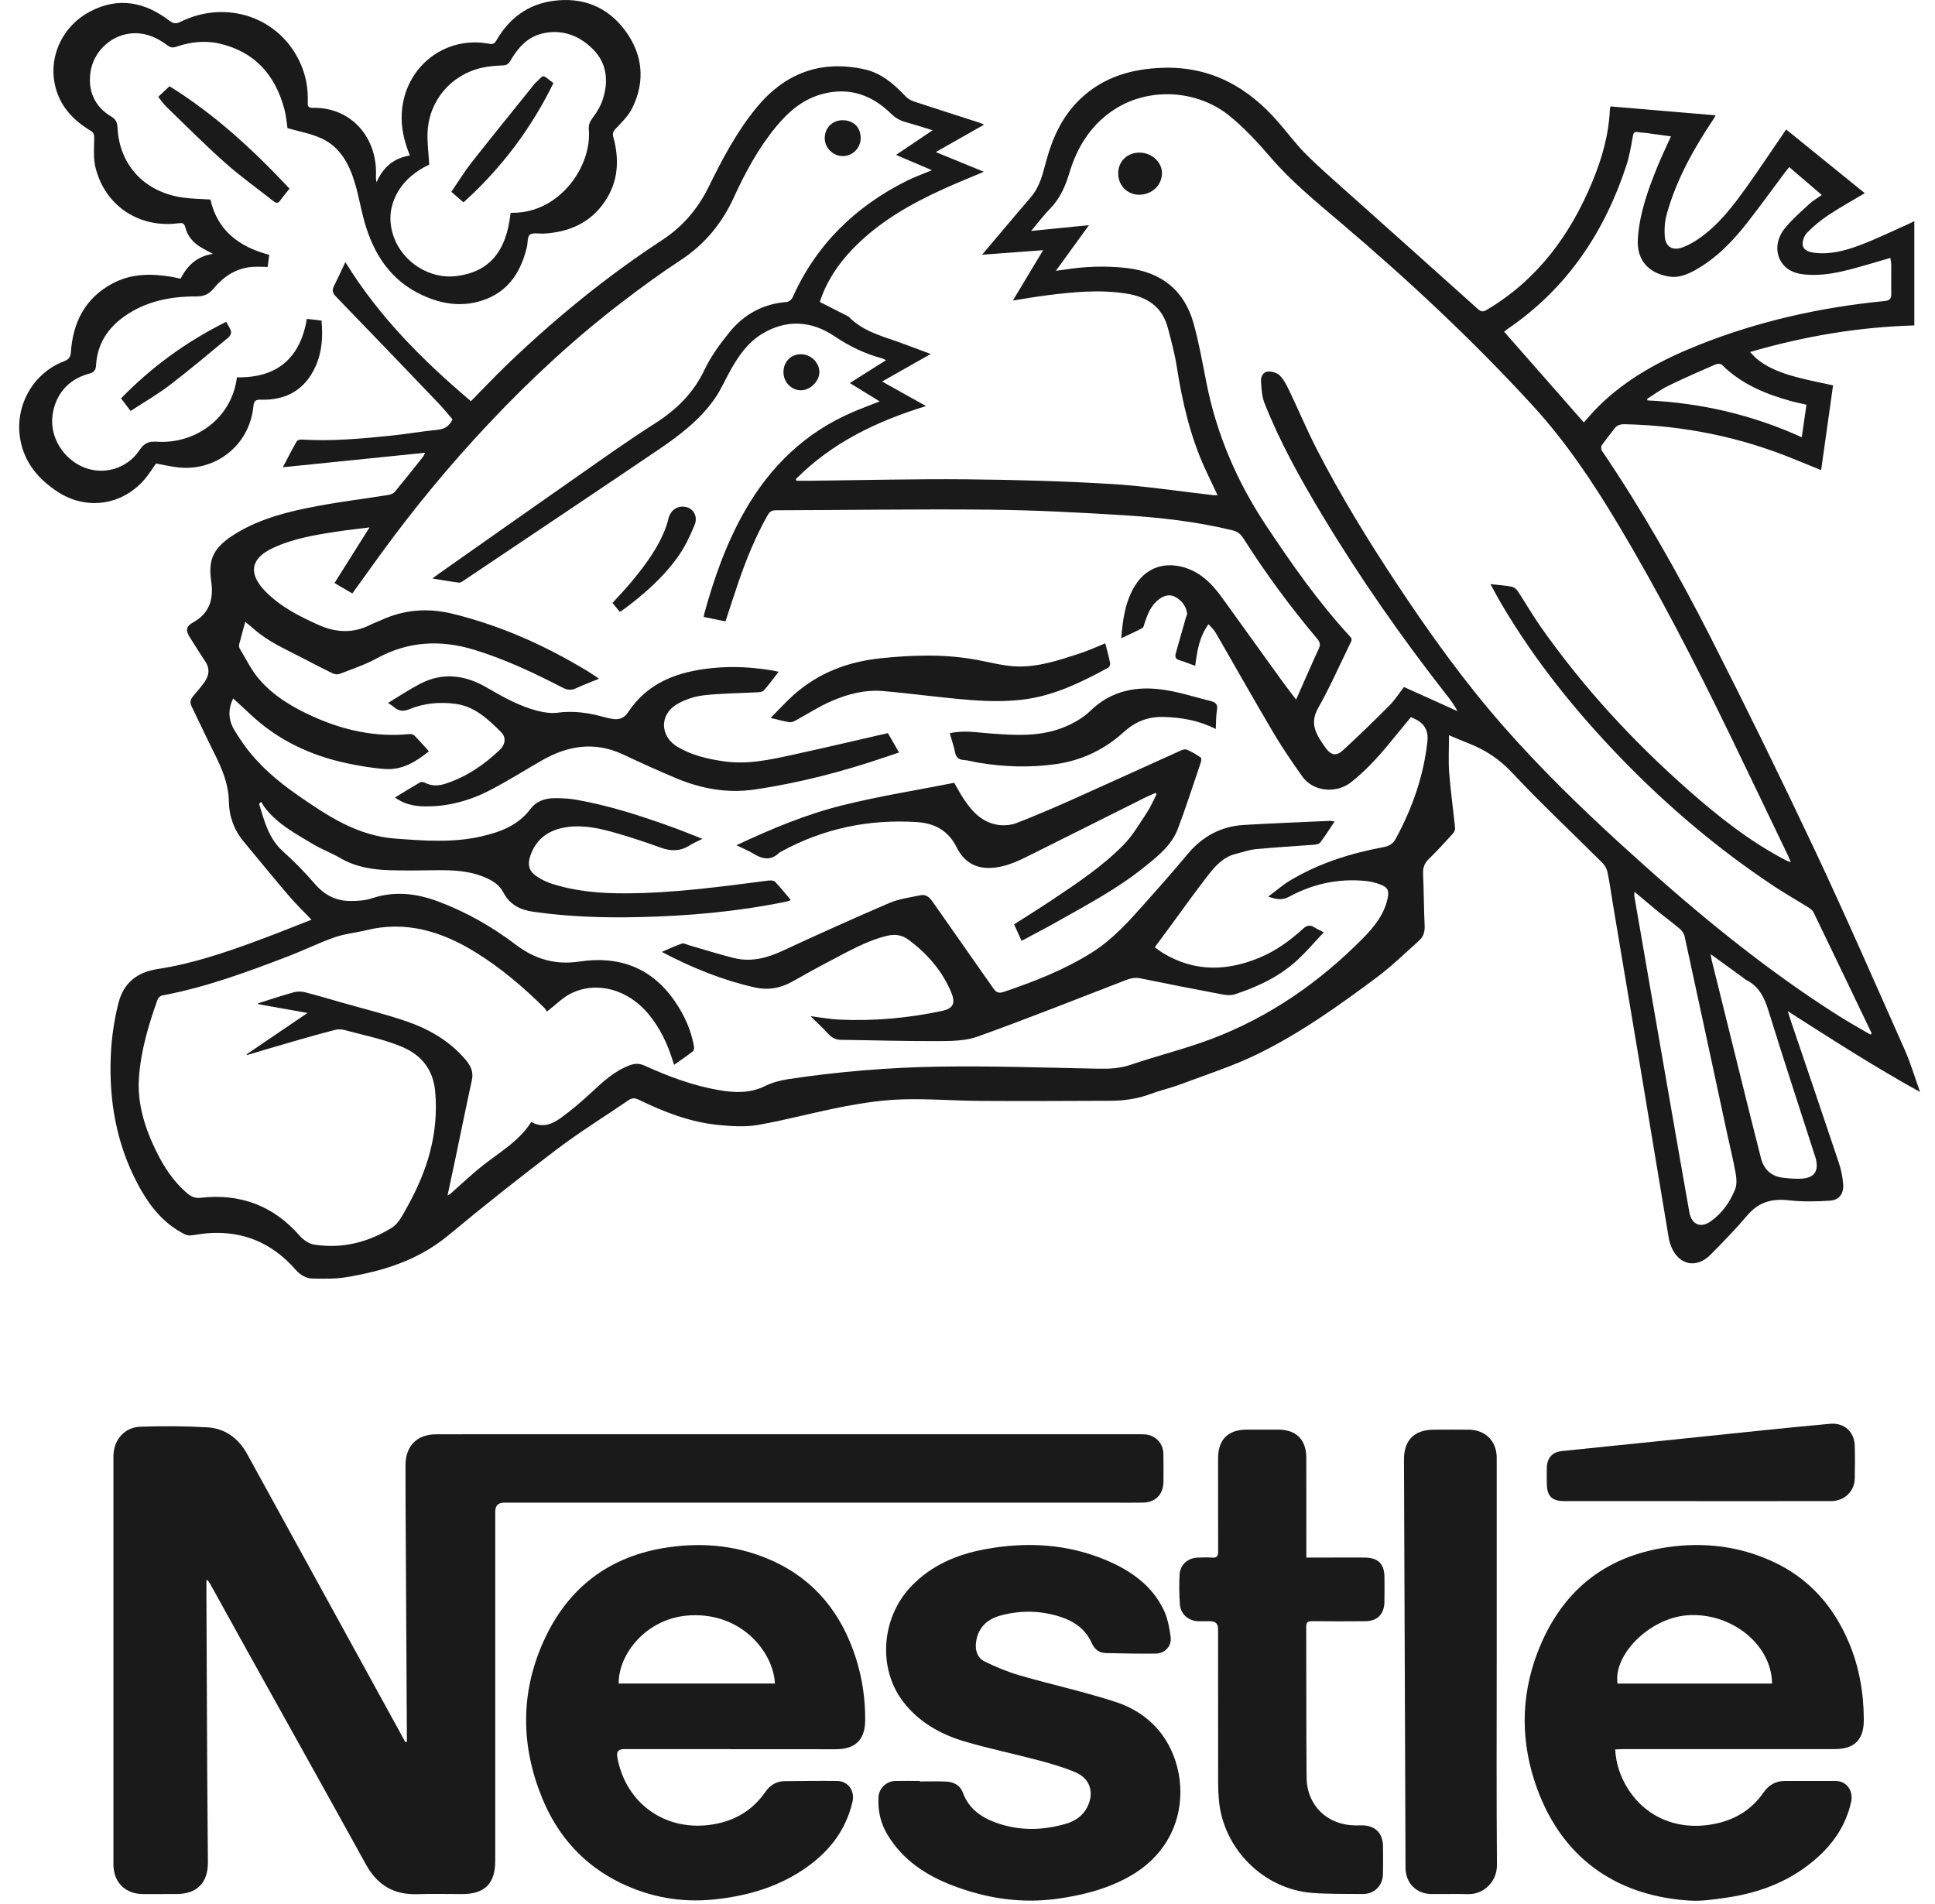 <svg xmlns:xlink="http://www.w3.org/1999/xlink" width="63" height="62" viewBox="0 0 63 62" fill="none" xmlns="http://www.w3.org/2000/svg" class="text-[#1B1A1A]"><g clip-path="url(#clip0_1719_19153)" fill="none"><path d="M32.977 9.785C33.306 9.239 33.621 8.712 33.962 8.146C33.282 8.197 32.647 8.244 31.974 8.294C32.236 7.984 32.477 7.698 32.718 7.413C32.998 7.083 33.277 6.75 33.561 6.422C33.861 6.076 33.954 5.641 34.069 5.219C34.275 4.468 34.592 3.78 35.161 3.233C35.919 2.503 36.852 2.237 37.879 2.207C39.431 2.163 40.636 2.841 41.624 3.982C41.921 4.324 42.191 4.691 42.51 5.011C42.936 5.438 43.394 5.833 43.844 6.237C45.268 7.511 46.695 8.782 48.116 10.06C48.224 10.157 48.288 10.159 48.407 10.088C50.054 9.11 51.123 7.657 51.845 5.914C52.159 5.155 52.383 4.375 52.415 3.548C52.416 3.53 52.425 3.512 52.438 3.465C53.568 3.56 54.7 3.656 55.858 3.755C55.828 3.807 55.808 3.849 55.782 3.887C55.138 4.85 54.577 5.855 54.264 6.979C54.201 7.206 54.184 7.458 54.201 7.694C54.226 8.03 54.444 8.168 54.763 8.06C54.952 7.996 55.133 7.892 55.299 7.778C55.952 7.33 56.423 6.709 56.876 6.075C57.261 5.537 57.628 4.984 58.002 4.437C58.049 4.37 58.095 4.301 58.154 4.215C59.012 4.91 59.86 5.598 60.714 6.289C60.31 6.53 59.905 6.755 59.521 7.009C59.273 7.174 59.039 7.367 58.833 7.58C58.74 7.675 58.672 7.86 58.695 7.986C58.726 8.161 58.919 8.212 59.089 8.232C59.597 8.292 60.081 8.16 60.544 7.987C61.101 7.778 61.639 7.513 62.185 7.271C62.229 7.252 62.271 7.227 62.327 7.198V10.595C60.517 10.649 58.754 10.942 56.978 11.462C57.077 11.561 57.148 11.646 57.233 11.712C57.659 12.046 58.165 12.198 58.679 12.326C58.999 12.406 59.323 12.469 59.681 12.547C59.553 13.455 59.425 14.366 59.293 15.306C59.004 15.189 58.735 15.082 58.469 14.972C56.685 14.231 54.826 13.855 52.897 13.812C52.748 13.808 52.642 13.845 52.555 13.965C52.423 14.145 52.278 14.315 52.152 14.498C52.124 14.539 52.126 14.633 52.155 14.675C53.466 16.609 54.617 18.637 55.676 20.716C56.846 23.016 57.982 25.334 59.082 27.668C60.097 29.824 61.05 32.01 62.018 34.188C62.206 34.611 62.336 35.059 62.513 35.553C61.015 34.727 59.621 33.826 58.206 32.922C58.245 33.045 58.282 33.168 58.324 33.289C58.841 34.816 59.363 36.342 59.873 37.871C59.947 38.092 59.994 38.328 60.01 38.56C60.032 38.865 59.883 39.071 59.582 39.092C59.134 39.123 58.677 39.129 58.232 39.08C57.688 39.019 57.255 39.139 56.89 39.57C56.512 40.017 56.102 40.438 55.689 40.854C55.229 41.316 54.654 41.188 54.411 40.586C54.376 40.498 54.348 40.404 54.332 40.311C54.023 38.462 53.717 36.612 53.408 34.764C53.109 32.978 52.808 31.193 52.508 29.407C52.453 29.074 52.408 28.738 52.339 28.407C52.317 28.297 52.256 28.179 52.177 28.1C51.19 27.114 50.17 26.159 49.216 25.142C48.803 24.702 48.34 24.406 47.797 24.195C47.603 24.12 47.413 24.037 47.177 23.939C47.177 24.373 47.153 24.767 47.183 25.157C47.229 25.76 47.314 26.359 47.375 26.96C47.38 27.017 47.346 27.094 47.305 27.138C47.047 27.421 46.791 27.705 46.516 27.971C46.369 28.113 46.324 28.263 46.333 28.463C46.359 29.024 46.357 29.586 46.384 30.147C46.393 30.345 46.338 30.505 46.201 30.627C45.741 31.039 45.297 31.472 44.803 31.839C43.572 32.756 42.318 33.65 40.935 34.324C40.133 34.715 39.273 34.989 38.435 35.304C38.114 35.425 37.776 35.5 37.454 35.62C37.03 35.779 36.592 35.839 36.145 35.84C34.733 35.845 33.321 35.853 31.909 35.844C31.069 35.839 30.229 35.769 29.39 35.794C28.764 35.812 28.134 35.903 27.517 36.02C26.568 36.2 25.634 36.458 24.684 36.626C24.261 36.7 23.809 36.669 23.377 36.626C22.468 36.535 21.624 36.208 20.808 35.811C20.688 35.753 20.589 35.736 20.474 35.815C19.686 36.353 18.872 36.857 18.112 37.433C16.92 38.336 15.747 39.267 14.596 40.222C13.616 41.035 12.466 41.39 11.249 41.588C10.902 41.644 10.541 41.633 10.187 41.628C9.957 41.624 9.774 41.511 9.614 41.329C8.849 40.457 7.886 40.057 6.726 40.155C6.549 40.17 6.374 40.209 6.197 40.224C6.134 40.23 6.061 40.21 6.004 40.181C5.379 39.864 4.942 39.357 4.6 38.76C3.871 37.488 3.576 36.109 3.599 34.651C3.609 33.979 3.688 33.323 3.854 32.667C4.031 31.965 4.5 31.648 5.142 31.549C6.269 31.377 7.338 31.012 8.4 30.62C8.978 30.407 9.549 30.175 10.142 29.945C9.884 29.674 9.632 29.432 9.406 29.168C8.909 28.587 8.427 27.994 7.938 27.406C7.623 27.029 7.46 26.584 7.452 26.104C7.442 25.52 7.223 25.016 6.971 24.513C6.72 24.012 6.485 23.502 6.238 22.999C6.175 22.87 6.201 22.77 6.288 22.667C6.415 22.516 6.545 22.366 6.659 22.205C6.812 21.989 6.839 21.765 6.68 21.53C6.505 21.271 6.343 21.004 6.175 20.741C6.039 20.526 6.057 20.393 6.283 20.268C6.818 19.972 6.959 19.516 6.878 18.942C6.78 18.249 6.896 17.841 7.7 17.357C8.513 16.866 9.426 16.646 10.346 16.474C11.108 16.331 11.879 16.237 12.645 16.115C12.719 16.103 12.81 16.067 12.856 16.011C13.169 15.634 13.473 15.248 13.779 14.865C13.793 14.847 13.8 14.823 13.841 14.741C12.278 14.9 10.761 15.055 9.209 15.213C9.368 14.912 9.505 14.641 9.655 14.377C9.677 14.337 9.758 14.308 9.81 14.311C10.786 14.371 11.757 14.285 12.726 14.185C13.231 14.133 13.733 14.044 14.239 13.995C14.465 13.972 14.623 13.886 14.734 13.655C14.59 13.489 14.441 13.302 14.276 13.129C13.166 11.968 12.055 10.809 10.938 9.656C10.827 9.541 10.803 9.452 10.873 9.313C10.999 9.065 11.114 8.81 11.245 8.534C12.338 10.312 13.762 11.732 15.333 13.062C15.739 12.649 16.114 12.252 16.508 11.873C18.069 10.373 19.74 9.007 21.551 7.822C22.229 7.379 22.72 6.801 23.076 6.078C23.52 5.174 23.99 4.281 24.635 3.499C25.554 2.384 26.718 1.946 28.137 2.255C28.688 2.374 29.098 2.73 29.477 3.129C29.547 3.203 29.643 3.266 29.739 3.298C30.446 3.532 31.155 3.757 31.863 3.986C31.915 4.003 31.965 4.026 32.043 4.057C31.517 4.356 31.015 4.64 30.467 4.951C31.01 5.174 31.51 5.379 32.033 5.593C31.581 5.784 31.148 5.957 30.724 6.15C29.633 6.645 28.602 7.234 27.761 8.107C27.278 8.608 26.902 9.178 26.692 9.831C27.001 9.988 27.299 10.14 27.598 10.292C27.609 10.297 27.622 10.302 27.63 10.311C28.123 10.818 28.794 10.961 29.42 11.196C29.704 11.303 29.988 11.408 30.303 11.525C29.768 11.829 29.262 12.115 28.72 12.422C29.206 12.694 29.661 12.948 30.15 13.221C28.54 13.716 27.089 14.413 25.915 15.596C25.918 15.615 25.922 15.634 25.925 15.653C26.062 15.653 26.198 15.654 26.334 15.653C28.04 15.635 29.746 15.591 31.451 15.606C33.028 15.62 34.606 15.664 36.18 15.758C37.289 15.824 38.392 15.997 39.498 16.122C39.541 16.127 39.585 16.122 39.642 16.122C39.499 15.822 39.358 15.532 39.224 15.238C38.746 14.184 38.49 13.07 38.312 11.931C38.247 11.51 38.133 11.097 38.025 10.684C37.843 9.984 37.347 9.663 36.663 9.557C35.796 9.423 34.937 9.507 34.077 9.616C33.719 9.661 33.363 9.725 32.978 9.785L32.977 9.785ZM8.405 32.694C8.404 32.685 8.404 32.675 8.403 32.666C8.789 32.545 9.173 32.416 9.563 32.308C9.678 32.276 9.815 32.277 9.931 32.307C10.331 32.408 10.727 32.528 11.124 32.641C11.833 32.844 12.551 33.018 13.247 33.258C13.918 33.49 14.539 33.836 15.034 34.364C15.243 34.586 15.441 34.814 15.363 35.169C15.175 36.028 15.002 36.89 14.821 37.751C14.741 38.133 14.658 38.516 14.571 38.923C14.618 38.899 14.637 38.894 14.649 38.883C14.987 38.585 15.314 38.273 15.664 37.991C16.231 37.533 16.886 37.178 17.297 36.529C17.647 36.732 17.967 36.609 18.246 36.408C18.595 36.156 18.926 35.874 19.243 35.58C19.627 35.224 20.004 34.868 20.509 34.682C20.682 34.618 20.826 34.622 20.997 34.7C21.769 35.051 22.561 35.347 23.401 35.492C23.917 35.582 24.418 35.603 24.911 35.359C25.141 35.246 25.402 35.176 25.657 35.137C27.295 34.889 28.946 34.753 30.6 34.728C32.311 34.703 34.025 34.762 35.737 34.795C36.101 34.802 36.448 34.791 36.803 34.671C37.675 34.374 38.575 34.155 39.435 33.83C41.32 33.118 42.944 31.994 44.362 30.562C44.731 30.189 45.051 29.8 45.173 29.274C45.234 29.009 45.196 28.892 44.94 28.798C44.787 28.741 44.623 28.698 44.461 28.683C43.581 28.597 42.748 28.774 41.976 29.194C41.748 29.318 41.561 29.287 41.291 29.192C41.551 28.999 41.766 28.81 42.008 28.665C42.943 28.107 43.965 27.784 45.028 27.585C45.218 27.55 45.347 27.485 45.443 27.308C45.983 26.311 46.354 25.262 46.474 24.13C46.511 23.784 46.37 23.542 46.051 23.402C46.017 23.387 45.984 23.371 45.937 23.35C45.777 23.545 45.618 23.734 45.462 23.927C45.014 24.483 44.551 25.028 43.985 25.471C43.499 25.851 42.752 25.772 42.405 25.287C42.069 24.815 41.741 24.335 41.447 23.836C40.811 22.762 40.201 21.673 39.575 20.593C39.521 20.5 39.434 20.425 39.347 20.323C39.039 20.744 38.978 21.205 38.913 21.679C38.728 21.612 38.564 21.543 38.395 21.494C38.271 21.457 38.25 21.381 38.279 21.277C38.388 20.885 38.5 20.494 38.612 20.103C38.625 20.055 38.658 20.003 38.65 19.959C38.608 19.726 38.474 19.551 38.27 19.438C38.087 19.336 37.912 19.388 37.751 19.501C37.48 19.692 37.367 19.983 37.268 20.282C37.248 20.341 37.236 20.426 37.193 20.449C36.979 20.564 36.755 20.662 36.506 20.78C36.556 20.145 36.64 19.562 36.969 19.045C37.303 18.523 37.83 18.308 38.437 18.444C39.035 18.578 39.438 18.975 39.781 19.45C40.446 20.37 41.106 21.292 41.77 22.211C41.902 22.393 42.041 22.57 42.198 22.778C42.455 22.2 42.69 21.657 42.937 21.121C42.997 20.99 42.978 20.909 42.888 20.801C42.016 19.766 41.214 18.679 40.488 17.537C40.397 17.393 40.296 17.307 40.126 17.266C38.965 16.984 37.783 16.849 36.596 16.776C35.13 16.685 33.661 16.608 32.193 16.594C29.882 16.572 27.571 16.608 25.26 16.614C25.135 16.614 25.064 16.652 25.002 16.76C24.605 17.454 24.306 18.191 24.046 18.945C23.901 19.366 23.766 19.79 23.621 20.231C23.382 20.182 23.15 20.135 22.91 20.086C22.921 20.028 22.926 19.997 22.934 19.967C23.254 18.802 23.656 17.67 24.259 16.617C25.08 15.187 26.208 14.093 27.73 13.432C28.02 13.306 28.317 13.198 28.642 13.069C28.309 12.865 27.998 12.673 27.669 12.472C28.069 12.219 28.445 11.98 28.848 11.726C28.784 11.696 28.757 11.679 28.728 11.671C28.167 11.52 27.66 11.279 27.17 10.948C26.419 10.441 25.598 10.385 24.796 10.88C24.338 11.162 24.042 11.595 23.784 12.054C23.615 12.354 23.479 12.675 23.286 12.957C22.801 13.662 22.128 14.174 21.43 14.646C19.327 16.069 17.216 17.481 15.107 18.896C15.056 18.931 14.991 18.977 14.938 18.97C14.662 18.935 14.389 18.885 14.077 18.834C14.163 18.771 14.217 18.729 14.273 18.69C15.758 17.646 17.24 16.599 18.728 15.56C19.589 14.958 20.444 14.346 21.329 13.783C22.026 13.339 22.574 12.801 22.936 12.043C23.147 11.6 23.446 11.19 23.758 10.807C24.232 10.228 24.854 9.889 25.616 9.832C25.683 9.827 25.775 9.752 25.804 9.687C26.576 7.96 27.848 6.725 29.522 5.888C29.775 5.761 30.043 5.667 30.342 5.542C29.942 5.371 29.57 5.212 29.173 5.043C29.578 4.77 29.951 4.52 30.365 4.241C30.038 4.141 29.757 4.05 29.472 3.971C29.29 3.92 29.144 3.832 29.006 3.697C28.396 3.1 27.675 2.839 26.825 3.047C26.163 3.209 25.674 3.628 25.255 4.14C24.685 4.836 24.261 5.623 23.889 6.435C23.5 7.282 22.94 7.96 22.158 8.472C21.509 8.898 20.879 9.356 20.263 9.829C18.707 11.02 17.271 12.348 15.928 13.775C14.655 15.127 13.474 16.554 12.383 18.057C12.081 18.474 11.781 18.892 11.471 19.322C11.282 19.211 11.098 19.103 10.891 18.982C11.27 18.38 11.64 17.792 12.031 17.172C11.662 17.218 11.328 17.254 10.996 17.304C10.273 17.413 9.549 17.531 8.879 17.845C8.162 18.181 8.077 18.669 8.625 19.238C9.118 19.749 9.734 20.061 10.37 20.346C10.94 20.601 11.497 20.628 12.061 20.341C12.168 20.287 12.284 20.249 12.393 20.198C13.149 19.846 13.927 19.786 14.738 19.984C16.304 20.367 17.753 21.019 19.128 21.85C19.25 21.923 19.365 22.006 19.502 22.098C19.229 22.211 18.986 22.303 18.751 22.411C18.598 22.481 18.47 22.468 18.32 22.39C17.392 21.913 16.452 21.465 15.45 21.159C14.351 20.823 13.3 20.872 12.274 21.432C11.892 21.641 11.47 21.78 11.062 21.941C10.997 21.966 10.898 21.957 10.834 21.926C10.496 21.762 10.163 21.587 9.83 21.414C9.293 21.136 8.737 20.893 8.275 20.488C8.182 20.407 8.086 20.329 7.986 20.247C7.915 20.505 7.848 20.737 7.789 20.971C7.778 21.016 7.782 21.079 7.806 21.118C8.006 21.448 8.176 21.805 8.423 22.097C8.9 22.66 9.528 23.031 10.195 23.331C11.194 23.78 12.232 24.01 13.332 23.9C13.385 23.895 13.459 23.914 13.494 23.95C13.654 24.112 13.803 24.284 13.965 24.461C13.539 24.806 13.091 25.077 12.537 25.038C12.121 25.009 11.706 24.937 11.297 24.851C10.104 24.599 9.035 24.092 8.139 23.246C7.958 23.075 7.773 22.908 7.59 22.74C7.421 23.096 7.431 23.439 7.63 23.769C7.741 23.955 7.862 24.136 7.99 24.31C8.461 24.95 9.061 25.451 9.707 25.9C10.671 26.57 11.639 27.213 12.872 27.304C13.81 27.373 14.74 27.445 15.665 27.234C16.281 27.093 16.863 26.88 17.265 26.345C17.467 26.077 17.755 25.987 18.072 25.987C18.3 25.987 18.531 25.998 18.756 26.038C19.83 26.225 20.864 26.562 21.887 26.93C22.206 27.045 22.519 27.175 22.868 27.311C22.692 27.402 22.557 27.459 22.433 27.537C22.131 27.724 21.828 27.714 21.501 27.595C21.042 27.428 20.576 27.274 20.107 27.137C19.575 26.982 19.031 26.851 18.471 26.928C17.894 27.007 17.457 27.292 17.264 27.871C17.162 28.181 17.233 28.384 17.51 28.558C17.648 28.646 17.801 28.719 17.956 28.769C18.74 29.024 19.551 29.089 20.368 29.086C21.925 29.081 23.464 28.871 25.004 28.672C25.079 28.663 25.188 28.661 25.23 28.704C25.41 28.89 25.57 29.095 25.743 29.299C25.713 29.317 25.699 29.331 25.683 29.335C25.634 29.348 25.584 29.359 25.534 29.369C23.97 29.686 22.386 29.825 20.794 29.86C19.649 29.886 18.505 29.849 17.366 29.686C16.932 29.624 16.597 29.457 16.388 29.055C16.276 28.84 16.088 28.704 15.865 28.6C15.328 28.349 14.761 28.326 14.185 28.334C13.683 28.341 13.18 28.348 12.679 28.333C12.123 28.316 11.581 28.229 11.085 27.941C10.799 27.775 10.485 27.658 10.201 27.489C9.635 27.15 9.043 26.839 8.627 26.3C8.581 26.24 8.546 26.172 8.505 26.108C8.482 26.129 8.458 26.15 8.434 26.17C8.606 26.73 8.744 27.299 9.215 27.722C9.579 28.049 9.925 28.4 10.244 28.771C10.552 29.13 10.922 29.33 11.384 29.335C11.629 29.338 11.887 29.321 12.116 29.245C12.857 29 13.57 29.089 14.28 29.356C15.187 29.697 16.02 30.172 16.79 30.756C17.41 31.228 18.081 31.425 18.863 31.307C20.147 31.113 21.213 31.499 21.97 32.598C22.276 33.043 22.499 33.528 22.594 34.065C22.603 34.117 22.594 34.202 22.561 34.228C22.366 34.379 22.162 34.517 21.947 34.669C21.927 34.608 21.914 34.568 21.901 34.527C21.728 33.974 21.482 33.459 21.11 33.011C20.449 32.217 19.437 31.932 18.595 32.343C18.32 32.477 18.095 32.715 17.806 32.937C17.8 32.927 17.773 32.865 17.729 32.821C17.043 32.143 16.313 31.519 15.49 31.01C14.385 30.326 13.218 29.965 11.91 30.289C11.571 30.372 11.216 30.404 10.889 30.519C10.38 30.698 9.894 30.94 9.389 31.133C8.047 31.649 6.699 32.146 5.279 32.412C5.224 32.422 5.153 32.481 5.134 32.533C4.839 33.357 4.589 34.196 4.525 35.073C4.462 35.937 4.719 36.737 5.096 37.502C5.337 37.991 5.634 38.443 6.045 38.809C6.182 38.932 6.316 39.024 6.532 38.999C7.816 38.852 8.897 39.249 9.757 40.235C9.874 40.369 10.06 40.497 10.229 40.523C11.14 40.666 11.993 40.449 12.763 39.969C12.985 39.83 13.124 39.533 13.262 39.287C13.912 38.125 14.291 36.903 14.169 35.54C14.103 34.798 13.694 34.338 13.083 34.081C12.484 33.83 11.831 33.704 11.199 33.532C11.105 33.507 10.993 33.511 10.898 33.535C10.479 33.643 10.063 33.759 9.648 33.879C9.112 34.033 8.578 34.193 8.043 34.351L8.03 34.327C8.675 33.888 9.32 33.45 10.013 32.98C9.433 32.877 8.918 32.786 8.403 32.694L8.405 32.694ZM60.902 33.688C60.914 33.673 60.926 33.659 60.938 33.644C60.308 32.329 59.679 31.014 59.044 29.701C59.012 29.634 58.935 29.581 58.867 29.538C58.511 29.316 58.145 29.109 57.794 28.878C55.975 27.676 54.319 26.277 52.801 24.711C51.315 23.178 49.982 21.525 48.894 19.681C48.772 19.476 48.662 19.264 48.526 19.018C48.787 19.047 49.003 19.061 49.214 19.101C49.288 19.114 49.37 19.177 49.412 19.241C49.665 19.624 49.893 20.024 50.156 20.399C51.543 22.376 53.169 24.138 54.978 25.732C55.959 26.597 56.983 27.406 58.15 28.012C58.19 28.033 58.234 28.045 58.307 28.073C58.267 27.98 58.245 27.922 58.218 27.866C57.589 26.556 56.964 25.246 56.33 23.939C55.195 21.599 54.007 19.287 52.671 17.054C51.859 15.696 50.982 14.385 49.908 13.212C47.954 11.078 45.845 9.112 43.643 7.243C42.852 6.571 42.049 5.915 41.367 5.122C40.957 4.646 40.525 4.176 40.04 3.78C38.982 2.915 37.421 2.839 36.305 3.549C35.532 4.042 35.074 4.771 34.816 5.633C34.685 6.067 34.511 6.466 34.187 6.796C33.98 7.006 33.802 7.246 33.572 7.519C34.224 7.454 34.817 7.395 35.455 7.331C35.084 7.843 34.745 8.311 34.377 8.818C34.493 8.802 34.548 8.795 34.604 8.786C35.293 8.676 35.983 8.647 36.678 8.726C37.801 8.855 38.558 9.437 38.863 10.537C39.035 11.162 39.15 11.803 39.275 12.441C39.606 14.128 40.269 15.675 41.218 17.104C42.058 18.368 42.926 19.611 43.959 20.728C44.039 20.814 44 20.871 43.963 20.945C43.618 21.649 43.303 22.369 42.918 23.05C42.703 23.43 42.762 23.731 42.964 24.057C43.024 24.154 43.087 24.251 43.154 24.343C43.335 24.592 43.504 24.631 43.728 24.425C44.242 23.952 44.745 23.465 45.238 22.969C45.415 22.792 45.551 22.573 45.71 22.368C46.297 22.633 46.875 22.893 47.453 23.154C47.35 22.954 47.227 22.792 47.102 22.633C45.632 20.754 44.267 18.802 43.039 16.756C42.336 15.586 41.671 14.395 41.169 13.123C41.084 12.905 41.071 12.654 41.056 12.416C41.046 12.273 41.12 12.111 41.275 12.098C41.404 12.088 41.577 12.135 41.664 12.222C41.798 12.357 41.891 12.541 41.975 12.717C42.275 13.343 42.544 13.985 42.86 14.603C43.636 16.119 44.527 17.569 45.465 18.989C46.542 20.617 47.677 22.203 48.968 23.669C50.144 25.005 51.416 26.248 52.729 27.448C54.97 29.495 57.289 31.445 59.859 33.071C60.201 33.288 60.554 33.483 60.903 33.688L60.902 33.688ZM51.566 13.754C51.709 13.596 51.86 13.415 52.026 13.249C52.96 12.318 54.099 11.714 55.305 11.233C57.249 10.457 59.274 10.006 61.354 9.802C61.511 9.787 61.58 9.733 61.577 9.57C61.57 9.251 61.578 8.932 61.575 8.613C61.575 8.547 61.558 8.481 61.546 8.397C61.333 8.46 61.145 8.517 60.955 8.571C60.265 8.767 59.579 8.992 58.846 8.944C58.526 8.924 58.227 8.85 58.024 8.571C57.796 8.258 57.807 7.811 58.109 7.435C58.342 7.146 58.63 6.899 58.904 6.644C59.021 6.535 59.166 6.454 59.314 6.349C58.949 6.036 58.604 5.74 58.254 5.44C58.197 5.509 58.157 5.558 58.119 5.608C57.714 6.149 57.319 6.698 56.903 7.23C56.419 7.851 55.878 8.417 55.177 8.802C54.916 8.946 54.635 9.054 54.338 9.004C53.703 8.898 53.274 8.502 53.326 7.754C53.385 6.916 53.671 6.137 53.986 5.37C54.114 5.061 54.259 4.759 54.403 4.44C54.113 4.4 53.843 4.362 53.573 4.327C53.497 4.317 53.419 4.32 53.345 4.304C53.225 4.278 53.183 4.312 53.161 4.441C53.105 4.761 53.05 5.085 52.95 5.392C52.232 7.575 51.012 9.396 49.093 10.705C49.044 10.739 48.998 10.778 48.971 10.8C49.846 11.796 50.707 12.776 51.567 13.754L51.566 13.754ZM53.213 29.033C53.213 29.107 53.206 29.15 53.213 29.191C53.37 30.102 53.528 31.012 53.686 31.923C53.882 33.053 54.078 34.183 54.275 35.313C54.517 36.7 54.756 38.088 55.003 39.473C55.073 39.867 55.369 39.998 55.693 39.769C56.065 39.507 56.325 39.139 56.493 38.721C56.554 38.568 56.539 38.367 56.509 38.196C56.43 37.758 56.322 37.325 56.228 36.889C55.769 34.753 55.312 32.617 54.847 30.483C54.828 30.394 54.761 30.3 54.69 30.24C54.472 30.054 54.239 29.886 54.017 29.706C53.753 29.49 53.494 29.268 53.213 29.033L53.213 29.033ZM55.698 31.068C55.713 31.161 55.717 31.209 55.728 31.255C56.052 32.566 56.376 33.877 56.702 35.188C56.911 36.029 57.119 36.87 57.334 37.709C57.427 38.071 57.663 38.295 58.038 38.344C58.227 38.368 58.419 38.382 58.609 38.378C59.07 38.368 59.236 38.132 59.108 37.685C59.1 37.655 59.088 37.625 59.078 37.594C58.577 36.036 58.064 34.481 57.581 32.917C57.448 32.484 57.273 32.118 56.855 31.907C56.81 31.885 56.773 31.847 56.732 31.817C56.399 31.576 56.066 31.334 55.699 31.068H55.698ZM58.815 13.177C58.631 13.134 58.469 13.103 58.312 13.059C57.477 12.828 56.69 12.503 56.06 11.875C56.023 11.838 55.915 11.838 55.858 11.863C55.341 12.089 54.822 12.315 54.315 12.562C54.074 12.68 53.856 12.843 53.627 12.986C53.631 13.003 53.636 13.02 53.64 13.037C55.382 13.118 57.052 13.504 58.662 14.237C58.714 13.874 58.763 13.537 58.815 13.177V13.177Z" fill="#1B1A1A"></path><path d="M6.721 51.454C6.721 51.636 6.721 51.818 6.721 51.999C6.729 53.876 6.736 55.752 6.746 57.629C6.751 58.63 6.763 59.63 6.769 60.631C6.774 61.303 6.414 61.666 5.75 61.667C5.387 61.668 5.024 61.671 4.661 61.669C4.073 61.665 3.693 61.287 3.693 60.695C3.691 56.27 3.691 51.845 3.693 47.42C3.693 46.887 4.047 46.469 4.574 46.452C5.298 46.429 6.025 46.43 6.747 46.472C7.323 46.506 7.76 46.822 8.042 47.333C8.652 48.438 9.258 49.544 9.865 50.65C10.904 52.544 11.944 54.437 12.984 56.331C13.054 56.458 13.123 56.587 13.192 56.715C13.21 56.714 13.229 56.712 13.247 56.711C13.247 56.642 13.247 56.574 13.247 56.505C13.233 53.998 13.219 51.49 13.205 48.983C13.203 48.562 13.203 48.14 13.202 47.719C13.2 47.082 13.57 46.701 14.205 46.699C15.249 46.696 16.294 46.698 17.338 46.698C23.905 46.698 30.471 46.698 37.038 46.698C37.121 46.698 37.203 46.695 37.286 46.702C37.627 46.733 37.872 46.992 37.878 47.336C37.883 47.643 37.884 47.949 37.88 48.256C37.874 48.654 37.619 48.914 37.221 48.923C36.897 48.93 36.572 48.925 36.247 48.925C29.636 48.925 23.025 48.925 16.414 48.925C16.221 48.925 16.125 49.021 16.124 49.213C16.124 53.006 16.124 56.798 16.124 60.592C16.124 61.326 15.782 61.669 15.048 61.669C14.564 61.669 14.08 61.655 13.596 61.672C12.831 61.699 12.288 61.383 11.915 60.707C10.639 58.392 9.347 56.084 8.062 53.773C7.656 53.043 7.254 52.312 6.849 51.582C6.823 51.535 6.789 51.491 6.76 51.446C6.747 51.449 6.734 51.452 6.722 51.454L6.721 51.454Z" fill="#1B1A1A"></path><path d="M52.587 56.961C52.615 57.435 52.757 57.851 52.998 58.233C53.619 59.222 54.726 59.642 55.926 59.361C56.549 59.215 57.048 58.893 57.413 58.367C57.586 58.119 57.811 57.984 58.119 57.986C58.669 57.99 59.219 57.981 59.769 57.986C60.121 57.989 60.349 58.303 60.269 58.668C60.113 59.37 59.745 59.95 59.222 60.432C58.373 61.215 57.349 61.619 56.224 61.783C55.823 61.841 55.412 61.906 55.011 61.881C52.819 61.745 50.937 60.666 50.049 58.245C49.507 56.767 49.497 55.261 50.064 53.789C50.813 51.844 52.217 50.673 54.296 50.374C55.473 50.204 56.619 50.338 57.708 50.838C58.889 51.38 59.691 52.286 60.193 53.47C60.535 54.279 60.682 55.13 60.682 56.008C60.682 56.642 60.376 56.948 59.742 56.948C57.45 56.949 55.157 56.948 52.864 56.949C52.777 56.949 52.69 56.956 52.588 56.96L52.587 56.961ZM57.695 54.815C57.682 53.533 56.348 52.476 54.914 52.594C53.714 52.693 52.525 53.86 52.663 54.815H57.695Z" fill="#1B1A1A"></path><path d="M23.774 56.949C22.621 56.949 21.468 56.949 20.315 56.949C20.14 56.949 20.067 57.032 20.096 57.198C20.366 58.736 21.692 59.659 23.229 59.398C23.947 59.276 24.509 58.932 24.923 58.337C25.076 58.117 25.281 57.995 25.549 57.992C26.117 57.986 26.686 57.978 27.255 57.985C27.611 57.99 27.838 58.308 27.756 58.662C27.531 59.637 26.943 60.349 26.129 60.888C25.267 61.459 24.305 61.731 23.281 61.841C22.2 61.957 21.176 61.777 20.208 61.308C18.998 60.722 18.153 59.772 17.648 58.534C16.956 56.836 16.94 55.119 17.696 53.441C18.484 51.689 19.849 50.654 21.759 50.378C22.937 50.207 24.086 50.33 25.173 50.828C26.547 51.457 27.402 52.549 27.861 53.97C28.073 54.63 28.173 55.31 28.169 56.005C28.165 56.644 27.851 56.954 27.212 56.953C26.066 56.951 24.919 56.952 23.773 56.952V56.949L23.774 56.949ZM25.229 54.814C25.188 53.824 24.177 52.509 22.48 52.593C21.062 52.663 20.133 53.841 20.143 54.814H25.229Z" fill="#1B1A1A"></path><path d="M29.948 58.002C30.23 58.002 30.514 57.993 30.796 58.005C31.047 58.015 31.259 58.12 31.351 58.371C31.537 58.875 31.925 59.158 32.399 59.334C33.165 59.618 33.946 59.605 34.723 59.374C35.017 59.286 35.263 59.114 35.404 58.827C35.634 58.357 35.491 57.903 35.007 57.7C34.621 57.539 34.215 57.421 33.811 57.313C33.012 57.101 32.201 56.935 31.409 56.701C30.622 56.469 29.915 56.072 29.404 55.404C28.573 54.317 28.691 52.677 29.658 51.659C30.317 50.965 31.15 50.611 32.071 50.441C33.427 50.191 34.76 50.263 36.041 50.809C36.825 51.144 37.507 51.622 37.888 52.417C38.017 52.685 38.073 52.997 38.114 53.296C38.155 53.592 37.93 53.835 37.629 53.839C37.089 53.847 36.547 53.833 36.007 53.822C35.781 53.817 35.635 53.699 35.541 53.488C35.343 53.045 34.974 52.788 34.53 52.644C33.892 52.436 33.239 52.423 32.592 52.595C32.156 52.712 31.849 52.972 31.78 53.454C31.741 53.729 31.817 53.976 32.057 54.095C32.423 54.277 32.808 54.435 33.2 54.549C34.238 54.849 35.297 55.08 36.322 55.413C37.131 55.676 37.779 56.205 38.142 57.004C38.731 58.3 38.498 60.158 36.718 61.126C35.997 61.519 35.22 61.711 34.413 61.823C33.25 61.983 32.129 61.811 31.044 61.401C30.163 61.069 29.398 60.569 28.895 59.737C28.667 59.359 28.577 58.947 28.602 58.51C28.618 58.22 28.861 57.991 29.159 57.985C29.422 57.98 29.685 57.984 29.947 57.984C29.947 57.989 29.947 57.995 29.947 58.001L29.948 58.002Z" fill="#1B1A1A"></path><path d="M8.765 8.296C8.749 8.423 8.734 8.542 8.715 8.691C8.53 8.691 8.345 8.674 8.165 8.694C7.663 8.749 7.268 9.014 6.956 9.393C6.8 9.582 6.636 9.651 6.391 9.651C5.55 9.649 4.743 9.806 4.04 10.307C3.499 10.693 3.166 11.211 3.128 11.889C3.118 12.056 3.061 12.124 2.9 12.167C2.228 12.343 1.798 12.843 1.709 13.528C1.618 14.224 2.055 14.944 2.734 15.218C3.379 15.477 4.141 15.261 4.539 14.659C4.697 14.42 4.844 14.364 5.127 14.382C6.306 14.456 7.538 13.672 7.714 12.285C9.007 12.311 9.775 11.673 9.99 10.383C10.168 10.403 10.317 10.42 10.468 10.437C10.517 10.964 10.484 11.466 10.271 11.935C9.929 12.691 9.318 13.036 8.499 13.014C8.324 13.009 8.267 13.045 8.249 13.234C8.125 14.503 7.002 15.383 5.741 15.211C5.522 15.181 5.305 15.133 5.079 15.091C4.979 15.234 4.881 15.39 4.767 15.534C4.048 16.441 2.844 16.645 1.877 16.012C1.261 15.608 0.803 15.079 0.663 14.323C0.464 13.244 1.058 12.155 2.08 11.765C2.243 11.703 2.297 11.626 2.309 11.454C2.378 10.481 2.78 9.7 3.665 9.229C4.271 8.905 4.923 8.901 5.583 9.013C5.676 9.029 5.769 9.051 5.879 9.074C6.094 8.658 6.401 8.346 6.932 8.265C6.774 8.18 6.661 8.123 6.553 8.059C6.296 7.908 6.107 7.695 6.033 7.402C6 7.269 5.94 7.252 5.819 7.268C4.535 7.441 3.417 6.704 3.109 5.453C3.037 5.159 3.061 4.836 3.067 4.527C3.069 4.4 3.067 4.325 2.943 4.251C2.352 3.898 1.917 3.416 1.779 2.717C1.594 1.78 2.066 0.824 2.945 0.368C3.865 -0.109 4.72 0.068 5.513 0.672C5.645 0.772 5.734 0.781 5.879 0.709C7.386 -0.031 9.113 0.568 9.779 2.059C9.959 2.46 10.037 2.885 10.02 3.326C10.015 3.443 10.025 3.514 10.179 3.511C11.456 3.484 12.296 4.504 12.24 5.729C12.238 5.791 12.24 5.854 12.259 5.934C12.469 5.456 12.812 5.146 13.345 5.063C13.157 4.601 13.053 4.155 13.081 3.68C13.168 2.192 14.473 1.15 15.927 1.425C16.056 1.449 16.105 1.415 16.164 1.312C16.576 0.596 17.185 0.142 18.006 0.029C18.968 -0.103 19.783 0.219 20.358 1C20.926 1.771 21.016 2.637 20.59 3.51C20.465 3.766 20.247 3.981 20.046 4.19C19.956 4.285 19.939 4.35 19.97 4.468C20.169 5.202 20.133 5.911 19.694 6.559C19.216 7.264 18.519 7.563 17.692 7.606C17.542 7.613 17.35 7.566 17.252 7.641C17.165 7.708 17.188 7.911 17.153 8.052C16.968 8.808 16.599 9.429 15.845 9.731C15.128 10.018 14.419 9.923 13.736 9.604C12.714 9.127 12.162 8.268 11.866 7.219C11.748 6.802 11.678 6.372 11.554 5.957C11.373 5.35 11.081 4.796 10.482 4.513C10.139 4.35 9.749 4.285 9.36 4.171C9.333 3.999 9.318 3.776 9.261 3.563C8.965 2.445 8.298 1.684 7.144 1.418C6.667 1.309 6.194 1.367 5.734 1.523C5.623 1.56 5.551 1.549 5.457 1.48C5.044 1.172 4.593 0.998 4.065 1.123C3.499 1.257 3.043 1.744 2.95 2.326C2.85 2.949 3.079 3.473 3.616 3.791C3.766 3.88 3.816 3.975 3.825 4.148C3.884 5.372 4.703 6.253 5.944 6.431C6.238 6.473 6.539 6.475 6.851 6.496C7.076 7.5 7.776 8.034 8.763 8.297L8.765 8.296ZM16.623 6.936C16.653 6.932 16.671 6.928 16.69 6.928C18.221 6.936 19.272 5.414 19.171 4.219C19.158 4.059 19.207 3.954 19.302 3.828C19.434 3.654 19.553 3.455 19.621 3.249C19.816 2.659 19.767 2.079 19.325 1.623C18.872 1.157 18.298 0.933 17.637 1.096C17.154 1.215 16.853 1.574 16.612 1.985C16.553 2.085 16.494 2.123 16.376 2.129C16.142 2.139 15.904 2.156 15.677 2.209C14.674 2.441 13.964 3.284 13.921 4.309C13.906 4.649 13.954 4.992 13.975 5.359C13.555 5.56 13.167 5.851 12.924 6.3C12.676 6.758 12.648 7.236 12.824 7.723C13.122 8.545 13.996 9.091 14.841 8.991C15.915 8.863 16.486 8.209 16.623 6.936V6.936Z" fill="#1B1A1A"></path><path d="M42.531 50.712C42.803 50.712 43.044 50.712 43.285 50.712C43.667 50.712 44.049 50.707 44.431 50.712C44.873 50.717 45.072 50.919 45.076 51.357C45.078 51.625 45.078 51.894 45.074 52.162C45.068 52.552 44.847 52.781 44.456 52.785C43.877 52.791 43.298 52.79 42.719 52.784C42.584 52.783 42.527 52.815 42.528 52.964C42.535 54.599 42.527 56.233 42.54 57.868C42.548 58.783 43.209 59.422 44.122 59.433C44.192 59.434 44.263 59.431 44.333 59.431C44.779 59.433 45.027 59.683 45.029 60.133C45.03 60.426 45.033 60.72 45.027 61.013C45.019 61.401 44.745 61.671 44.357 61.667C43.809 61.661 43.261 61.672 42.716 61.63C41.149 61.509 39.842 60.21 39.689 58.645C39.67 58.449 39.66 58.251 39.66 58.053C39.658 56.38 39.659 54.707 39.658 53.035C39.658 52.87 39.575 52.787 39.408 52.786C39.281 52.786 39.154 52.788 39.027 52.786C38.705 52.781 38.44 52.563 38.416 52.245C38.392 51.921 38.387 51.593 38.405 51.269C38.424 50.94 38.669 50.726 39 50.714C39.152 50.708 39.306 50.702 39.458 50.714C39.622 50.727 39.662 50.661 39.661 50.506C39.656 49.497 39.659 48.489 39.659 47.48C39.659 46.873 39.979 46.55 40.589 46.547C40.933 46.545 41.277 46.546 41.621 46.547C42.204 46.549 42.529 46.873 42.531 47.462C42.533 48.458 42.532 49.454 42.532 50.45C42.532 50.525 42.532 50.601 42.532 50.712H42.531Z" fill="#1B1A1A"></path><path d="M48.73 54.13C48.73 56.326 48.72 58.522 48.738 60.718C48.742 61.279 48.294 61.685 47.795 61.671C47.401 61.661 47.005 61.671 46.611 61.668C46.109 61.663 45.763 61.311 45.761 60.807C45.755 59.34 45.751 57.873 45.745 56.405C45.734 53.444 45.722 50.482 45.711 47.521C45.709 46.892 46.048 46.552 46.674 46.549C47.056 46.547 47.438 46.545 47.82 46.549C48.364 46.554 48.73 46.922 48.73 47.464C48.731 49.686 48.73 51.908 48.73 54.13H48.73Z" fill="#1B1A1A"></path><path d="M55.258 48.875C53.819 48.875 52.38 48.875 50.941 48.875C50.525 48.875 50.364 48.714 50.362 48.296C50.361 48.124 50.356 47.951 50.362 47.779C50.374 47.465 50.542 47.277 50.851 47.245C51.889 47.136 52.926 47.033 53.964 46.926C55.16 46.803 56.355 46.676 57.551 46.554C58.228 46.485 58.905 46.418 59.583 46.357C60.04 46.316 60.375 46.613 60.387 47.071C60.397 47.428 60.396 47.786 60.387 48.144C60.377 48.564 60.045 48.874 59.612 48.875C58.16 48.877 56.708 48.876 55.257 48.876L55.258 48.875Z" fill="#1B1A1A"></path><path d="M5.152 3.153C5.277 3.035 5.387 2.931 5.518 2.808C6.978 3.712 8.237 4.872 9.426 6.142C9.318 6.279 9.215 6.399 9.124 6.527C9.055 6.625 8.994 6.622 8.906 6.552C8.382 6.137 7.834 5.75 7.336 5.306C6.675 4.719 6.051 4.09 5.415 3.475C5.32 3.383 5.246 3.269 5.152 3.153Z" fill="#1B1A1A"></path><path d="M4.252 13.381C4.136 13.227 4.044 13.106 3.941 12.97C4.94 11.943 6.073 11.12 7.363 10.478C7.425 10.595 7.497 10.69 7.523 10.796C7.536 10.852 7.485 10.948 7.434 10.99C6.801 11.513 6.174 12.043 5.523 12.541C5.126 12.844 4.688 13.095 4.251 13.381H4.252Z" fill="#1B1A1A"></path><path d="M43.452 26.746C43.284 26.996 43.143 27.224 42.981 27.436C42.943 27.486 42.838 27.499 42.762 27.505C42.141 27.553 41.518 27.587 40.898 27.646C40.673 27.668 40.453 27.747 40.231 27.802C39.813 27.906 39.55 28.217 39.304 28.534C38.895 29.062 38.508 29.608 38.111 30.147C37.945 30.372 37.779 30.597 37.597 30.842C37.684 30.903 37.771 30.973 37.866 31.031C38.888 31.648 39.943 31.626 41.013 31.178C41.541 30.957 42.003 30.627 42.422 30.241C42.555 30.118 42.661 30.109 42.802 30.198C42.88 30.248 42.966 30.285 43.099 30.355C42.808 30.664 42.549 30.969 42.26 31.24C41.672 31.791 40.958 32.124 40.204 32.374C40.08 32.415 39.926 32.402 39.794 32.377C38.907 32.21 38.021 32.036 37.136 31.855C36.964 31.82 36.817 31.848 36.658 31.91C35.052 32.531 33.451 33.166 31.83 33.75C31.436 33.892 30.979 33.895 30.55 33.898C29.497 33.903 28.444 33.869 27.391 33.856C27.219 33.855 27.092 33.797 26.975 33.669C26.795 33.473 26.597 33.292 26.39 33.086C26.721 33.127 27.022 33.184 27.326 33.198C28.457 33.249 29.576 33.149 30.683 32.911C31.035 32.835 31.114 32.66 30.976 32.325C30.683 31.614 30.201 31.061 29.592 30.605C29.374 30.441 29.147 30.407 28.89 30.467C28.225 30.624 27.641 30.967 27.043 31.277C26.62 31.497 26.204 31.731 25.787 31.964C25.404 32.178 25.002 32.246 24.573 32.15C23.524 31.912 22.537 31.515 21.547 30.993C21.79 30.89 21.994 30.791 22.207 30.721C22.272 30.699 22.363 30.756 22.441 30.778C22.923 30.917 23.402 31.069 23.888 31.191C24.437 31.328 24.951 31.202 25.46 30.966C26.619 30.429 27.784 29.902 28.958 29.399C29.273 29.264 29.628 29.221 29.968 29.149C30.143 29.112 30.259 29.207 30.361 29.355C31.019 30.302 31.688 31.241 32.347 32.188C32.44 32.321 32.527 32.347 32.68 32.295C33.676 31.958 34.651 31.577 35.547 31.015C36.215 30.596 36.735 30.017 37.252 29.436C37.726 28.904 38.2 28.37 38.656 27.821C39.138 27.239 39.743 26.905 40.493 26.86C41.425 26.803 42.359 26.769 43.293 26.727C43.335 26.725 43.377 26.737 43.452 26.747V26.746Z" fill="#1B1A1A"></path><path d="M12.86 25.966C13.152 25.788 13.415 25.623 13.684 25.469C13.72 25.448 13.793 25.464 13.837 25.486C14.056 25.597 14.27 25.592 14.501 25.517C15.181 25.296 15.754 24.906 16.268 24.419C16.453 24.245 16.488 24.01 16.318 23.84C15.892 23.418 15.455 22.995 14.821 22.915C14.315 22.85 13.811 22.893 13.339 23.087C13.132 23.172 12.981 23.157 12.822 23.018C12.78 22.981 12.729 22.953 12.633 22.887C12.995 22.669 13.324 22.448 13.674 22.266C14.419 21.877 15.145 21.977 15.854 22.389C16.381 22.696 16.916 22.997 17.513 23.147C17.72 23.198 17.946 23.233 18.153 23.205C18.678 23.133 19.18 23.21 19.68 23.35C19.76 23.372 19.841 23.388 19.922 23.404C20.145 23.449 20.322 23.384 20.45 23.19C21.098 22.207 22.082 21.865 23.186 21.752C23.85 21.683 24.508 21.723 25.164 21.832C25.22 21.842 25.274 21.855 25.351 21.872C25.183 22.087 25.035 22.294 24.866 22.483C24.822 22.531 24.718 22.537 24.64 22.541C24.063 22.573 23.482 22.572 22.909 22.639C22.608 22.675 22.293 22.778 22.033 22.933C21.465 23.272 21.488 23.977 22.058 24.316C22.519 24.59 23.03 24.71 23.558 24.787C24.347 24.903 25.103 24.729 25.86 24.564C26.871 24.343 27.878 24.105 28.908 23.869C29.012 24.05 29.135 24.264 29.272 24.5C29.124 24.55 28.988 24.595 28.853 24.641C27.454 25.118 26.03 25.492 24.566 25.706C23.686 25.835 22.842 25.683 22.031 25.345C21.444 25.101 20.865 24.836 20.29 24.566C19.363 24.129 18.485 24.273 17.631 24.765C17.063 25.091 16.508 25.442 15.926 25.742C15.328 26.05 14.682 26.234 14.005 26.254C13.618 26.265 13.229 26.233 12.861 25.967L12.86 25.966Z" fill="#1B1A1A"></path><path d="M33.26 30.632C33.166 30.426 33.094 30.265 33.017 30.096C33.436 29.827 33.851 29.57 34.257 29.298C35.072 28.753 35.893 28.209 36.582 27.506C36.88 27.201 37.102 26.817 37.34 26.458C37.465 26.27 37.552 26.058 37.657 25.857C37.643 25.843 37.63 25.83 37.617 25.816C37.495 25.872 37.37 25.924 37.25 25.984C35.999 26.609 34.749 27.238 33.497 27.861C33.104 28.057 32.705 28.24 32.254 28.259C31.745 28.28 31.375 28.044 31.157 27.605C30.883 27.054 30.45 26.805 29.852 26.766C28.288 26.666 26.816 26.972 25.439 27.724C25.416 27.736 25.39 27.746 25.373 27.763C25.106 28.025 24.832 27.981 24.54 27.8C24.374 27.698 24.189 27.625 23.977 27.52C25.117 26.984 26.253 26.51 27.444 26.215C28.637 25.92 29.856 25.726 31.067 25.487C31.176 25.673 31.27 25.853 31.382 26.021C31.661 26.44 31.997 26.797 32.527 26.861C32.715 26.883 32.928 26.863 33.103 26.795C33.712 26.558 34.314 26.3 34.912 26.033C36.072 25.514 37.228 24.984 38.387 24.462C38.464 24.427 38.568 24.38 38.633 24.406C38.797 24.47 38.949 24.567 39.096 24.666C39.121 24.683 39.112 24.776 39.095 24.826C38.849 25.549 38.617 26.277 38.346 26.991C38.139 27.535 37.683 27.887 37.247 28.238C36.37 28.944 35.376 29.466 34.403 30.017C34.033 30.227 33.655 30.42 33.26 30.633V30.632Z" fill="#1B1A1A"></path><path d="M35.986 20.945C36.04 21.16 36.1 21.374 36.144 21.592C36.154 21.636 36.12 21.719 36.083 21.739C35.19 22.224 34.276 22.671 33.254 22.784C32.721 22.843 32.173 22.836 31.638 22.795C30.675 22.721 29.717 22.584 28.754 22.5C28.167 22.449 27.598 22.598 27.065 22.829C26.654 23.008 26.274 23.258 25.878 23.472C25.822 23.502 25.747 23.524 25.688 23.513C25.507 23.481 25.329 23.432 25.09 23.375C25.356 23.108 25.588 22.849 25.845 22.621C26.659 21.899 27.617 21.54 28.698 21.43C29.743 21.323 30.777 21.292 31.813 21.486C32.231 21.564 32.649 21.677 33.07 21.697C33.798 21.731 34.487 21.492 35.171 21.27C35.442 21.182 35.701 21.06 35.986 20.945V20.945Z" fill="#1B1A1A"></path><path d="M39.583 23.735C39.026 23.454 38.465 23.358 37.877 23.343C37.365 23.331 36.957 23.5 36.583 23.839C35.96 24.404 35.221 24.758 34.39 24.877C33.542 24.999 32.691 24.972 31.845 24.83C31.689 24.803 31.535 24.756 31.377 24.745C31.202 24.733 31.126 24.652 31.092 24.483C31.051 24.28 30.981 24.082 30.922 23.874C31.372 23.769 31.808 23.849 32.243 23.881C33.046 23.941 33.851 23.991 34.616 23.687C34.929 23.562 35.248 23.387 35.487 23.155C36.19 22.47 37.029 22.322 37.941 22.466C38.446 22.546 38.938 22.707 39.436 22.831C39.587 22.869 39.652 22.946 39.622 23.118C39.589 23.31 39.596 23.509 39.583 23.736L39.583 23.735Z" fill="#1B1A1A"></path><path d="M20.174 19.916C20.101 19.827 20.026 19.733 19.941 19.63C20.131 19.421 20.352 19.194 20.552 18.951C21.017 18.391 21.454 17.811 21.7 17.112C21.728 17.035 21.744 16.953 21.766 16.873C21.843 16.586 22.088 16.439 22.363 16.515C22.587 16.577 22.725 16.827 22.616 17.09C22.469 17.446 22.302 17.804 22.08 18.116C21.581 18.817 20.936 19.379 20.244 19.886C20.23 19.897 20.21 19.901 20.174 19.916L20.174 19.916Z" fill="#1B1A1A"></path><path d="M28.022 4.495C28.022 4.816 27.764 5.079 27.447 5.082C27.121 5.085 26.848 4.814 26.852 4.492C26.855 4.161 27.103 3.914 27.433 3.914C27.787 3.914 28.022 4.146 28.022 4.495Z" fill="#1B1A1A"></path><path d="M25.508 12.117C25.508 11.78 25.75 11.532 26.078 11.533C26.397 11.534 26.67 11.796 26.677 12.106C26.683 12.407 26.386 12.705 26.079 12.707C25.766 12.709 25.508 12.442 25.508 12.117Z" fill="#1B1A1A"></path><path d="M37.118 4.969C37.508 4.977 37.839 5.29 37.832 5.645C37.825 6.043 37.494 6.346 37.074 6.34C36.69 6.334 36.399 6.025 36.406 5.63C36.414 5.24 36.714 4.961 37.118 4.969Z" fill="#1B1A1A"></path><path d="M15.091 6.589C14.957 6.473 14.833 6.366 14.695 6.246C14.92 5.917 15.123 5.584 15.362 5.28C16.031 4.428 16.715 3.589 17.393 2.744C17.396 2.739 17.399 2.733 17.404 2.729C17.744 2.41 17.617 2.402 18.018 2.706C17.295 4.184 16.324 5.476 15.091 6.589L15.091 6.589Z" fill="#1B1A1A"></path></g><defs><clipPath id="clip0_1719_19153"><rect width="61.887" height="61.887" fill="white" transform="translate(0.625)"></rect></clipPath></defs></svg>